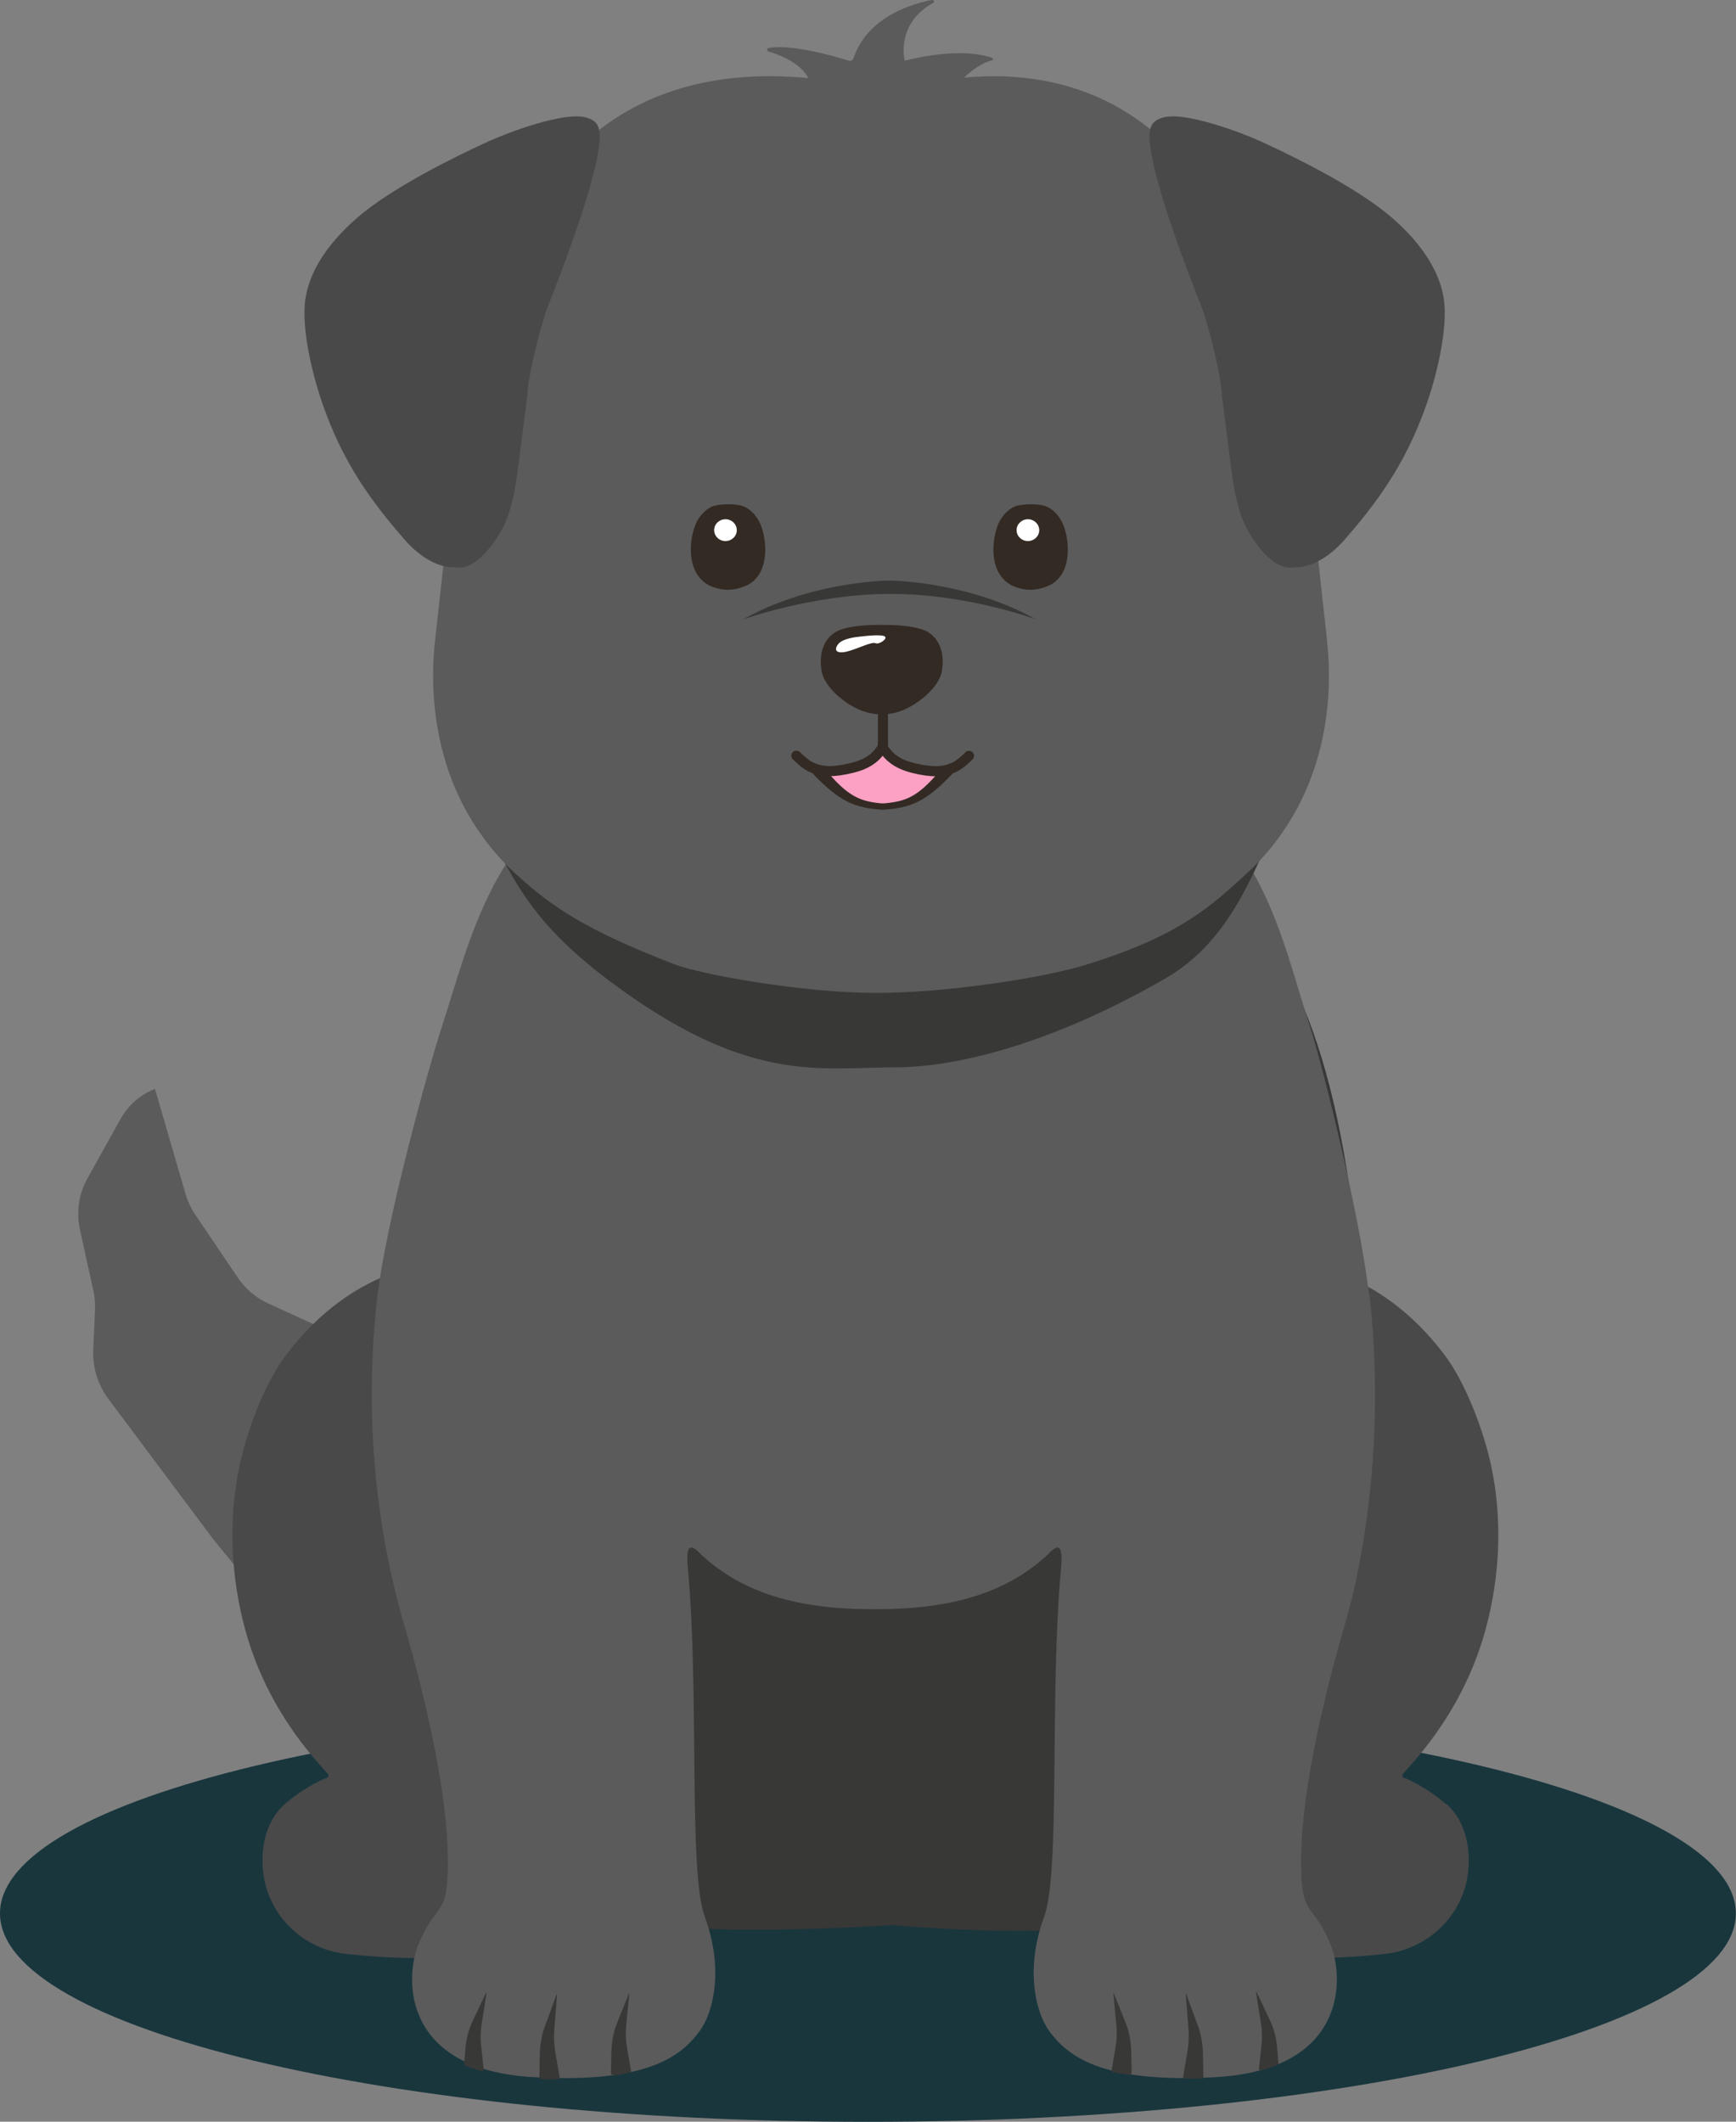 <svg width="284" height="347" viewBox="0 0 284 347" fill="none" xmlns="http://www.w3.org/2000/svg">
<rect x="0" y="0" width="284" height="347" fill="#808080" stroke="none"/>
<g clip-path="url(#clip0_383_620)">
<path d="M176.428 79.765C175.788 78.509 174.399 77.297 172.966 76.835C172.305 76.614 171.07 76.46 169.703 76.482C168.336 76.482 167.101 76.636 166.44 76.835C165.029 77.297 163.618 78.509 162.978 79.765C162.361 80.999 162.008 82.409 161.986 83.842C161.986 87.125 163.728 88.645 164.941 89.35C165.779 89.835 167.432 90.43 169.615 90.474C171.798 90.43 173.562 89.813 174.399 89.35C175.612 88.667 177.376 87.125 177.354 83.842C177.354 82.409 176.979 80.977 176.362 79.765H176.428Z" fill="#332A24"/>
<path d="M169.373 82.497C170.359 82.497 171.159 81.698 171.159 80.713C171.159 79.727 170.359 78.928 169.373 78.928C168.386 78.928 167.587 79.727 167.587 80.713C167.587 81.698 168.386 82.497 169.373 82.497Z" fill="white"/>
<path d="M124.482 79.765C123.843 78.509 122.454 77.297 121.021 76.835C120.359 76.614 119.125 76.46 117.758 76.482C116.391 76.482 115.156 76.636 114.495 76.835C113.084 77.297 111.673 78.509 111.033 79.765C110.416 80.999 110.063 82.409 110.041 83.842C110.041 87.125 111.783 88.645 112.995 89.35C113.833 89.835 115.487 90.43 117.67 90.474C119.852 90.43 121.616 89.813 122.454 89.35C123.667 88.667 125.431 87.125 125.408 83.842C125.408 82.409 125.034 80.977 124.416 79.765H124.482Z" fill="#332A24"/>
<path d="M117.185 82.497C118.172 82.497 118.971 81.698 118.971 80.713C118.971 79.727 118.172 78.928 117.185 78.928C116.199 78.928 115.399 79.727 115.399 80.713C115.399 81.698 116.199 82.497 117.185 82.497Z" fill="white"/>
<path d="M193.647 108.652C189.678 107.352 185.489 106.691 181.234 106.691H106.447C102.214 106.691 98.003 107.352 94.034 108.652" fill="#F7E0B6"/>
<path d="M64.689 271.862L44.581 261.902C43.037 261.131 41.67 260.052 40.568 258.685L34.924 251.789L17.726 228.784C16.007 226.471 15.125 223.628 15.257 220.786L15.544 214.22C15.588 213.14 15.499 212.082 15.257 211.025L13.096 201.175C12.457 198.267 12.876 195.27 14.287 192.758L19.711 183.019C20.967 180.749 22.974 179.008 25.355 178.083L30.338 195.226C30.691 196.482 31.264 197.672 31.991 198.729L38.87 208.909C40.127 210.782 41.869 212.259 43.897 213.184L70.289 225.237C73.684 226.779 76.22 229.908 77.102 233.61L82.591 256.548C83.54 260.47 82.503 264.547 79.858 267.367L77.807 269.57C74.456 273.162 69.186 274.088 64.689 271.862Z" fill="#5B5B5B"/>
<path d="M141.989 347.022C220.407 347.022 283.978 331.761 283.978 312.935C283.978 294.109 220.407 278.847 141.989 278.847C63.571 278.847 0 294.109 0 312.935C0 331.761 63.571 347.022 141.989 347.022Z" fill="#19363D"/>
<path d="M236.574 295.065C233.973 292.817 230.996 291.209 229.651 290.746C229.409 290.658 229.343 290.327 229.497 290.129L230.93 288.52C236.354 282.395 240.719 274.969 243.012 266.574C245.327 258.091 245.879 248.77 243.938 239.692C242.726 234.051 239.837 226.273 236.332 221.602C225.242 206.905 212.079 206.706 212.079 206.706C178.39 201.704 152.417 211.444 152.373 211.466H141.57H130.766C130.722 211.466 104.772 201.704 71.06 206.706C71.06 206.706 57.898 206.905 46.807 221.602C43.28 226.251 40.391 234.029 39.201 239.692C37.261 248.792 37.812 258.091 40.127 266.574C42.442 275.057 46.785 282.373 52.209 288.52L53.642 290.129C53.797 290.349 53.73 290.68 53.488 290.746C52.165 291.209 49.166 292.817 46.565 295.065C46.124 295.461 45.683 295.946 45.264 296.497C43.5 298.877 42.773 302.05 42.971 305.179V305.377L42.993 305.553C43.5 312.803 49.233 318.774 56.707 319.567C73.243 321.374 82.349 318.972 87.398 318.443C91.741 317.981 117.229 315.248 127.238 314.169C128.583 314.014 129.906 313.948 131.251 313.948H141.614H151.976C153.321 313.948 154.644 314.014 155.989 314.169C165.999 315.248 191.464 318.003 195.83 318.443C200.879 318.972 209.962 321.374 226.52 319.567C233.973 318.752 239.727 312.803 240.234 305.553V305.377L240.256 305.179C240.433 302.05 239.727 298.855 237.963 296.497C237.544 295.946 237.103 295.461 236.663 295.065H236.574Z" fill="#494949"/>
<path d="M222.045 204.194C220.083 186.17 217.062 172.993 212.212 162.285C209.963 157.305 206.016 150.43 203.282 145.759C187.209 118.304 147.148 120.155 145.539 120.243C143.929 120.155 103.868 118.304 87.795 145.759C85.061 150.43 81.115 157.305 78.866 162.285C74.015 172.993 67.599 186.324 65.637 204.349C62.925 229.314 73.067 259.501 79.792 276.556C86.097 292.575 51.813 320.515 145.936 314.852C227.756 321.396 204.98 292.575 211.308 276.556C218.033 259.523 224.779 229.159 222.067 204.194H222.045Z" fill="#383836"/>
<path d="M223.963 211.774C222.552 199.126 216.357 174.161 214.284 167.815C209.875 154.374 206.149 133.948 187.959 128.043C184.453 126.897 180.749 126.324 177.001 126.324H110.174C106.426 126.324 102.722 126.897 99.216 128.043C81.026 133.948 76.727 154.374 72.317 167.815C70.245 174.139 63.057 199.92 61.668 212.589C58.956 237.07 63.388 256.284 66.012 265.362C67.709 271.245 74.236 293.831 73.155 307.911C72.758 313.133 70.928 311.965 68.437 318.047C66.188 323.555 65.813 338.473 87.156 339.707C106.382 340.831 111.651 335.983 114.495 332.127C116.7 329.13 118.442 321.991 115.311 313.53C112.577 306.192 114.429 277.107 112.533 256.438C112.136 252.23 113.15 252.582 114.782 254.323C121.529 260.537 130.524 263.181 142.65 263.181H143.466C155.593 263.181 164.588 260.537 171.335 254.323C172.944 252.582 173.959 252.23 173.584 256.438C171.666 277.107 173.518 306.192 170.806 313.53C167.675 321.969 169.417 329.108 171.622 332.127C174.444 335.983 179.735 340.808 198.961 339.707C220.303 338.473 219.929 323.555 217.68 318.047C215.188 311.965 213.38 313.133 212.961 307.911C211.881 293.831 218.385 271.267 220.105 265.362C222.729 256.284 226.764 236.255 224.052 211.774H223.963Z" fill="#5B5B5B"/>
<path d="M181.851 338.627L182.513 334.749C182.711 333.603 182.755 332.457 182.645 331.311L182.138 326.067C182.138 326.067 182.204 325.979 182.226 326.045L184.144 330.805C184.695 332.193 185.004 333.713 185.048 335.256L185.136 338.913C185.136 339.112 185.004 339.288 184.828 339.31C184.409 339.354 182.292 338.979 181.962 338.847C181.873 338.825 181.829 338.715 181.851 338.627Z" fill="#383836"/>
<path d="M193.559 339.619L194.265 335.454C194.463 334.242 194.529 332.986 194.419 331.774L193.978 326.156C193.978 326.156 194.044 326.067 194.066 326.133L195.941 331.223C196.492 332.722 196.778 334.33 196.8 335.983L196.867 339.795C196.867 340.015 194 340.015 193.67 339.883C193.581 339.861 193.537 339.751 193.559 339.663V339.619Z" fill="#383836"/>
<path d="M205.95 338.407L206.369 334.484C206.502 333.339 206.479 332.193 206.303 331.047L205.487 325.847C205.487 325.847 205.553 325.759 205.575 325.803L207.758 330.43C208.398 331.796 208.795 333.273 208.927 334.815L209.147 337.547C209.147 337.746 206.391 338.693 206.061 338.583C205.972 338.561 205.928 338.473 205.928 338.385L205.95 338.407Z" fill="#383836"/>
<path d="M103.229 338.715L102.567 334.837C102.369 333.691 102.325 332.546 102.435 331.4L102.942 326.156C102.942 326.156 102.876 326.067 102.854 326.133L100.936 330.893C100.384 332.281 100.076 333.802 100.032 335.344L99.943 339.002C99.943 339.2 100.076 339.376 100.252 339.398C100.671 339.442 102.788 339.068 103.118 338.936C103.206 338.914 103.251 338.803 103.229 338.715Z" fill="#383836"/>
<path d="M91.543 339.728L90.838 335.564C90.64 334.352 90.573 333.096 90.684 331.884L91.125 326.265C91.125 326.265 91.058 326.177 91.036 326.243L89.162 331.333C88.611 332.832 88.325 334.44 88.302 336.093L88.236 339.905C88.236 340.125 91.103 340.125 91.433 339.993C91.522 339.971 91.566 339.861 91.543 339.773V339.728Z" fill="#383836"/>
<path d="M79.131 338.516L78.712 334.594C78.579 333.449 78.601 332.303 78.778 331.157L79.594 325.957C79.594 325.957 79.527 325.869 79.505 325.913L77.323 330.54C76.683 331.906 76.286 333.382 76.154 334.925L75.934 337.657C75.934 337.855 78.69 338.803 79.02 338.693C79.109 338.671 79.153 338.583 79.153 338.494L79.131 338.516Z" fill="#383836"/>
<path d="M99.811 160.5C122.388 177.444 134.228 174.558 146.421 174.558C157.379 174.558 173.187 170.085 190.517 160.103C200.548 154.33 204.649 144.459 210.205 130.995C210.801 129.563 215.762 125.178 215.232 123.702C211.683 113.522 207.075 104.444 200.394 96.864C200.063 96.489 199.667 96.291 199.248 96.291C181.256 96.423 158.569 99.861 149.706 101.337C147.192 101.756 144.657 101.756 142.165 101.337C133.324 99.883 110.615 96.423 92.624 96.291C92.205 96.291 91.808 96.489 91.477 96.864C87.354 101.535 83.849 107.11 80.916 113.103C76.815 121.521 77.565 131.348 81.842 139.677C85.26 146.309 89.096 152.479 99.811 160.522V160.5Z" fill="#383836"/>
<path d="M132.575 13.595L140.6 16.019L147.744 15.909L155.791 14.499L158.062 12.383C158.062 12.383 160.179 10.356 162.273 9.871C162.538 9.805 162.516 9.541 162.251 9.453C160.664 8.88 156.298 7.888 148.008 9.915C148.008 9.915 146.421 3.922 152.683 0.463C152.969 0.308 152.749 -0.066 152.418 -7.03833e-05C147.964 0.881 141.703 3.349 139.63 9.519C139.52 9.827 139.189 10.026 138.814 9.915C136.543 9.21 129.29 7.117 125.718 7.866C125.409 7.932 125.409 8.307 125.718 8.417C127.57 8.968 131.649 10.488 132.575 13.595Z" fill="#5B5B5B"/>
<path d="M217.107 104.774L214.747 83.467C214.329 79.699 214.064 75.931 213.932 72.141L213.513 59.735C213.226 51.583 210.602 43.804 206.083 37.679L196.492 30.033C177.464 3.525 148.163 14.895 145.164 14.895C142.165 14.895 108.675 3.503 89.647 30.033L82.195 37.679C77.675 43.804 75.051 51.583 74.765 59.735L74.346 72.141C74.214 75.931 73.949 79.699 73.53 83.467L71.171 104.774C70.069 114.822 71.832 125.134 76.815 133.573C78.866 137.055 81.379 140.184 84.246 142.806C90.419 148.446 95.71 152.016 110.174 157.657C114.716 159.42 131.45 162.394 143.4 162.394C154.446 162.394 170.541 160.037 178.082 157.657C192.81 153.03 197.859 148.469 204.01 142.806C206.898 140.161 209.39 137.055 211.44 133.573C216.423 125.134 218.209 114.8 217.085 104.774H217.107Z" fill="#5B5B5B"/>
<path d="M205.795 22.916C207.89 23.885 218.429 28.623 225.506 33.845C229.343 36.687 235.185 42.13 236.2 48.894C236.927 53.786 234.965 61.785 233.135 66.787C230.423 74.256 226.807 80.448 220.259 87.918C220.259 87.918 216.687 92.545 212.3 92.765C212.3 92.765 211.903 92.765 211.131 92.831C208.485 92.963 205.773 89.504 204.517 87.411C203.15 85.141 202.136 82.607 201.276 75.49L199.887 64.627C199.82 61.542 197.66 52.971 196.513 50.062C194.397 44.73 188.267 28.909 188.047 22.519C187.959 20.139 189.083 19.61 190.075 19.28C193.757 18.024 203.811 22.012 205.818 22.938L205.795 22.916Z" fill="#494949"/>
<path d="M169.483 101.315C159.187 95.476 147.148 94.947 145.517 94.947C143.885 94.947 131.825 95.454 121.551 101.315C121.551 101.315 133.104 97.128 145.715 97.128C158.327 97.128 169.505 101.315 169.505 101.315H169.483Z" fill="#383836"/>
<path d="M80.365 22.916C78.271 23.885 67.732 28.623 60.654 33.845C56.818 36.687 50.975 42.13 49.961 48.894C49.233 53.786 51.196 61.785 53.026 66.787C55.738 74.256 59.354 80.448 65.902 87.918C65.902 87.918 69.474 92.545 73.861 92.765C73.861 92.765 74.258 92.765 75.03 92.831C77.675 92.963 80.387 89.504 81.644 87.411C83.011 85.141 84.025 82.607 84.885 75.49L86.274 64.627C86.34 61.542 88.501 52.971 89.647 50.062C91.764 44.73 97.893 28.909 98.114 22.519C98.202 20.139 97.078 19.61 96.085 19.28C92.403 18.024 82.35 22.012 80.343 22.938L80.365 22.916Z" fill="#494949"/>
<path d="M155.946 126.479L150.853 125.509C150.191 125.377 149.552 125.201 148.935 124.98L144.745 123.394C144.745 123.239 144.745 123.173 144.745 123.173L144.437 123.284L144.128 123.173C144.128 123.173 144.128 123.261 144.128 123.394L139.939 124.98C139.322 125.223 138.682 125.399 138.021 125.509L132.928 126.479C137.337 131.106 139.741 132.097 144.216 132.428C144.415 132.428 144.415 132.428 144.591 132.428C149.067 132.097 151.47 131.128 155.88 126.479H155.946Z" fill="#332A24"/>
<path d="M153.74 126.06L149.463 125.465C148.934 125.355 148.559 124.76 148.052 124.539L144.657 123.085C144.657 122.953 144.657 122.887 144.657 122.887L144.414 122.997L144.172 122.887C144.172 122.887 144.172 122.953 144.172 123.085L140.776 124.539C140.291 124.76 139.718 125.399 139.167 125.509L135.088 125.927C138.66 130.18 140.622 131.084 144.26 131.392C144.436 131.392 144.436 131.392 144.569 131.392C148.206 131.084 150.147 130.334 153.74 126.082V126.06Z" fill="#FCA1C4"/>
<path d="M151.955 103.452C150.588 102.571 148.03 102.351 146.774 102.262C145.34 102.174 143.18 102.174 141.747 102.262C140.49 102.351 137.932 102.549 136.565 103.452C134.713 104.664 133.942 106.912 134.405 109.71C134.868 112.508 138.395 115.197 140.755 116.144C140.777 116.144 140.799 116.144 140.821 116.166C143.003 117.048 145.495 117.048 147.678 116.166C147.7 116.166 147.722 116.166 147.744 116.144C150.103 115.175 153.653 112.486 154.094 109.71C154.535 106.934 153.785 104.664 151.933 103.452H151.955Z" fill="#332A24"/>
<path d="M140.38 104.157C140.38 104.157 137.91 104.355 137.139 105.325C136.367 106.294 136.786 106.955 138.461 106.581C140.137 106.206 142.628 104.884 143.224 105.193C143.819 105.501 145.649 104.223 144.48 103.981C143.312 103.738 140.38 104.157 140.38 104.157Z" fill="white"/>
<path d="M145.274 115.902H143.62V122.292H145.274V115.902Z" fill="#332A24"/>
<path d="M153.123 126.963C152.087 126.963 150.808 126.809 149.133 126.39C146.95 125.839 145.362 124.87 144.26 123.438C143.907 122.953 143.554 122.446 143.598 121.873C143.643 121.411 143.995 121.08 144.48 121.124C144.943 121.168 145.274 121.565 145.23 122.005C145.23 121.983 145.274 122.072 145.561 122.446C146.421 123.592 147.677 124.341 149.507 124.782C153.145 125.685 154.578 125.245 155.747 124.738C156.541 124.385 157.599 123.394 157.93 123.041C158.238 122.711 158.767 122.711 159.098 123.019C159.429 123.328 159.429 123.856 159.12 124.187C158.966 124.341 157.621 125.707 156.408 126.258C155.548 126.633 154.6 126.985 153.079 126.985L153.123 126.963Z" fill="#332A24"/>
<path d="M173.914 85.758C173.407 84.502 172.305 83.29 171.18 82.828C170.651 82.607 169.681 82.453 168.601 82.475C167.521 82.475 166.528 82.629 166.021 82.828C164.897 83.29 163.794 84.502 163.287 85.758C162.802 86.992 162.516 88.403 162.516 89.835C162.516 93.118 163.905 94.638 164.853 95.343C165.514 95.828 166.837 96.423 168.557 96.467C170.277 96.423 171.688 95.806 172.349 95.343C173.319 94.66 174.708 93.118 174.686 89.835C174.686 88.403 174.399 86.97 173.914 85.758Z" fill="#332A24"/>
<path d="M168.16 88.49C169.182 88.49 170.012 87.691 170.012 86.706C170.012 85.72 169.182 84.921 168.16 84.921C167.137 84.921 166.308 85.72 166.308 86.706C166.308 87.691 167.137 88.49 168.16 88.49Z" fill="white"/>
<path d="M124.416 85.758C123.909 84.502 122.807 83.29 121.682 82.828C121.153 82.607 120.183 82.453 119.103 82.475C118.022 82.475 117.03 82.629 116.523 82.828C115.399 83.29 114.296 84.502 113.789 85.758C113.304 86.992 113.018 88.403 113.018 89.835C113.018 93.118 114.407 94.638 115.355 95.343C116.016 95.828 117.339 96.423 119.059 96.467C120.778 96.423 122.19 95.806 122.851 95.343C123.821 94.66 125.21 93.118 125.188 89.835C125.188 88.403 124.901 86.97 124.416 85.758Z" fill="#332A24"/>
<path d="M118.684 88.49C119.707 88.49 120.536 87.691 120.536 86.706C120.536 85.72 119.707 84.921 118.684 84.921C117.661 84.921 116.832 85.72 116.832 86.706C116.832 87.691 117.661 88.49 118.684 88.49Z" fill="white"/>
<path d="M135.727 126.963C134.228 126.963 133.258 126.632 132.398 126.236C131.163 125.685 129.84 124.319 129.686 124.164C129.377 123.834 129.377 123.305 129.708 122.997C130.039 122.688 130.568 122.688 130.876 123.019C131.229 123.371 132.288 124.385 133.059 124.715C134.228 125.244 135.683 125.663 139.299 124.759C141.129 124.297 142.385 123.57 143.245 122.424C143.51 122.071 143.576 121.939 143.576 121.895C143.532 121.432 143.885 121.08 144.326 121.058C144.833 121.036 145.186 121.41 145.208 121.851C145.252 122.424 144.899 122.931 144.546 123.415C143.466 124.87 141.856 125.839 139.674 126.368C137.998 126.787 136.719 126.941 135.683 126.941L135.727 126.963Z" fill="#332A24"/>
</g>
<defs>
<clipPath id="clip0_383_620">
<rect width="284" height="347" fill="white"/>
</clipPath>
</defs>
</svg>
